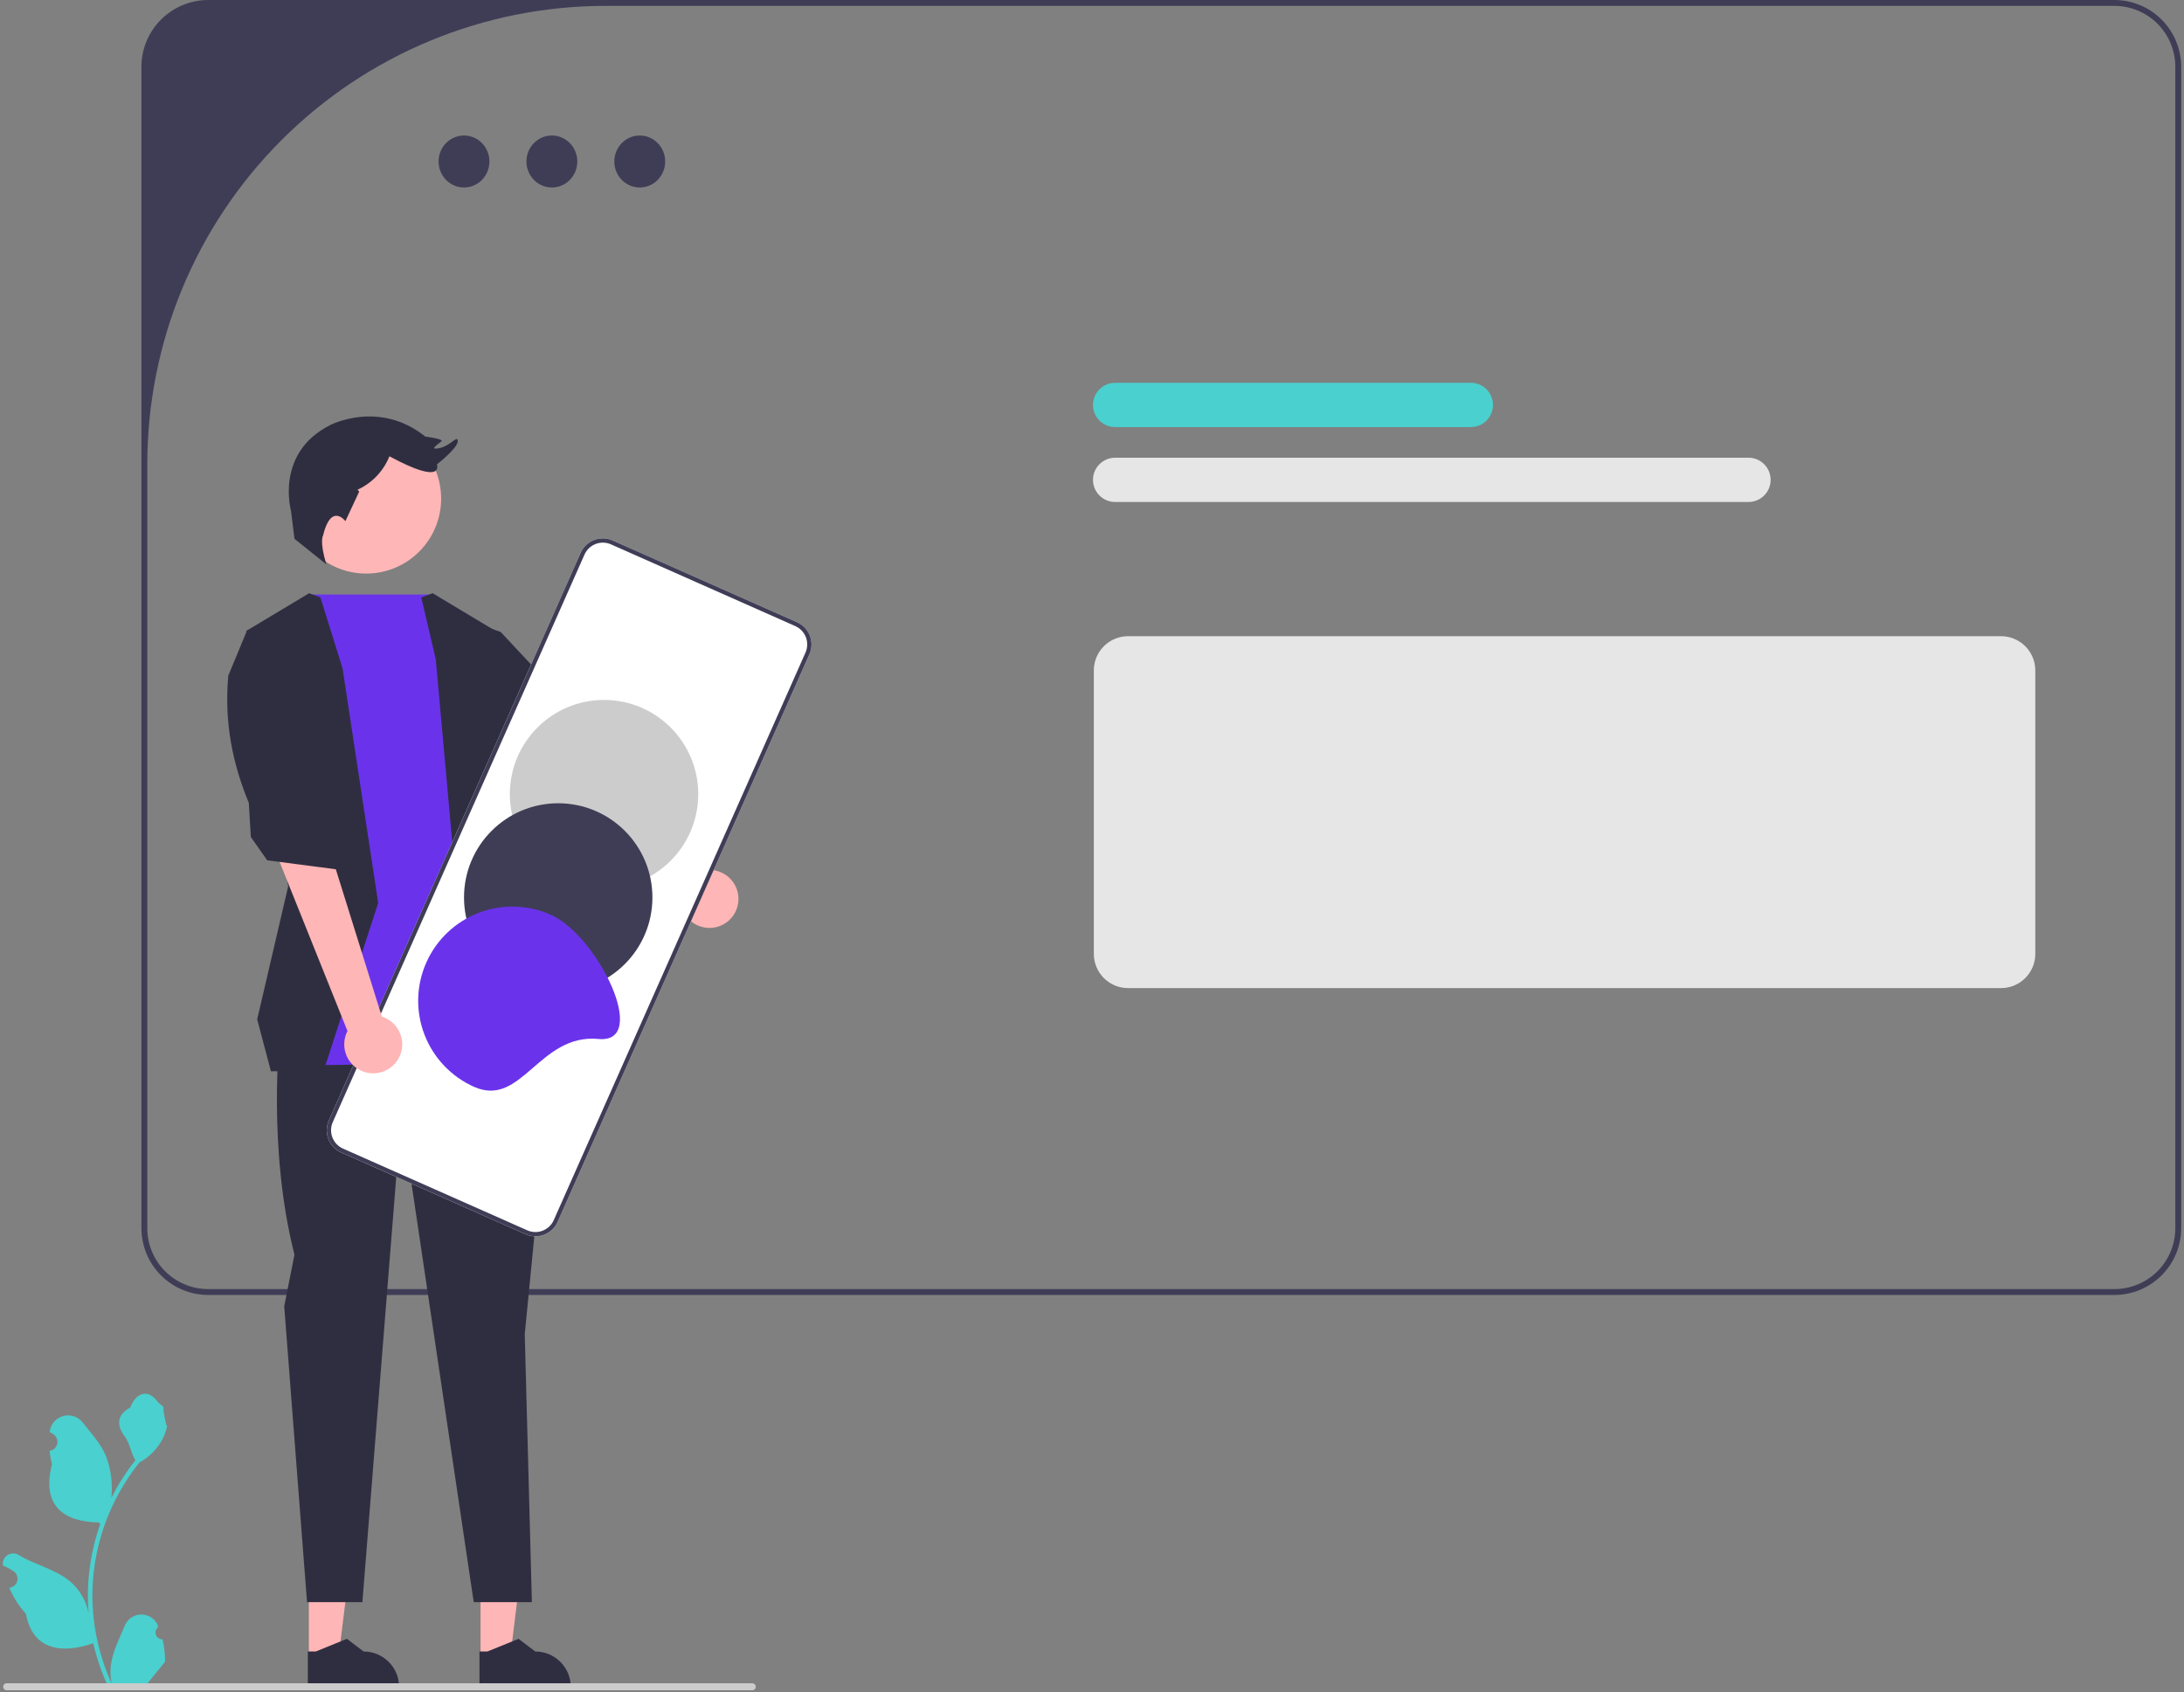 <svg width="742" height="575" viewBox="0 0 742 575" fill="none" xmlns="http://www.w3.org/2000/svg">
<rect x="0" y="0" width="742" height="575" fill="#808080" stroke="none"/>
<g clip-path="url(#clip0_120_334)">
<path d="M718.356 0H70.736C64.721 0.007 58.954 2.4 54.7 6.654C50.447 10.907 48.054 16.674 48.046 22.69V417.31C48.054 423.326 50.447 429.093 54.7 433.346C58.954 437.6 64.721 439.993 70.736 440H718.356C724.372 439.993 730.139 437.6 734.393 433.346C738.646 429.093 741.039 423.326 741.046 417.31V22.69C741.039 16.674 738.646 10.907 734.393 6.654C730.139 2.4 724.372 0.007 718.356 0ZM739.046 417.31C739.046 420.027 738.511 422.717 737.471 425.228C736.432 427.738 734.908 430.019 732.986 431.94C731.065 433.861 728.784 435.385 726.274 436.425C723.764 437.465 721.073 438 718.356 438H70.736C65.249 438 59.986 435.82 56.106 431.94C52.226 428.06 50.046 422.797 50.046 417.31V157.676C50.046 137.232 54.073 116.989 61.897 98.101C69.72 79.214 81.187 62.052 95.643 47.596C110.099 33.141 127.26 21.674 146.147 13.85C165.035 6.027 185.278 2 205.722 2H718.356C721.073 2 723.764 2.535 726.274 3.575C728.784 4.615 731.065 6.139 732.986 8.06C734.908 9.981 736.432 12.262 737.471 14.772C738.511 17.282 739.046 19.973 739.046 22.69V417.31Z" fill="#3F3D56"/>
<path d="M679.866 335.731H383.236C380.157 335.727 377.205 334.503 375.027 332.325C372.85 330.148 371.625 327.196 371.622 324.117V227.782C371.625 224.702 372.85 221.75 375.027 219.573C377.205 217.396 380.157 216.171 383.236 216.167H679.866C682.945 216.171 685.897 217.396 688.074 219.573C690.252 221.75 691.477 224.702 691.48 227.782V324.117C691.477 327.196 690.252 330.148 688.074 332.325C685.897 334.503 682.945 335.727 679.866 335.731Z" fill="#E6E6E6"/>
<path d="M217.349 63.707C222.122 63.707 225.991 59.752 225.991 54.873C225.991 49.994 222.122 46.038 217.349 46.038C212.576 46.038 208.707 49.994 208.707 54.873C208.707 59.752 212.576 63.707 217.349 63.707Z" fill="#3F3D56"/>
<path d="M187.495 63.707C192.268 63.707 196.137 59.752 196.137 54.873C196.137 49.994 192.268 46.038 187.495 46.038C182.722 46.038 178.853 49.994 178.853 54.873C178.853 59.752 182.722 63.707 187.495 63.707Z" fill="#3F3D56"/>
<path d="M157.641 63.707C162.414 63.707 166.283 59.752 166.283 54.873C166.283 49.994 162.414 46.038 157.641 46.038C152.868 46.038 148.999 49.994 148.999 54.873C148.999 59.752 152.868 63.707 157.641 63.707Z" fill="#3F3D56"/>
<path d="M499.719 145.109H378.854C376.86 145.109 374.947 144.317 373.537 142.906C372.126 141.496 371.334 139.583 371.334 137.589C371.334 135.594 372.126 133.682 373.537 132.271C374.947 130.861 376.86 130.069 378.854 130.069H499.719C501.714 130.069 503.626 130.861 505.037 132.271C506.447 133.682 507.239 135.594 507.239 137.589C507.239 139.583 506.447 141.496 505.037 142.906C503.626 144.317 501.714 145.109 499.719 145.109Z" fill="#4AD0CE"/>
<path d="M594.043 170.561H378.854C376.86 170.561 374.947 169.769 373.537 168.359C372.126 166.948 371.334 165.035 371.334 163.041C371.334 161.047 372.126 159.134 373.537 157.724C374.947 156.313 376.86 155.521 378.854 155.521H594.043C596.037 155.521 597.95 156.313 599.36 157.724C600.771 159.134 601.563 161.047 601.563 163.041C601.563 165.035 600.771 166.948 599.36 168.359C597.95 169.769 596.037 170.561 594.043 170.561Z" fill="#E6E6E6"/>
<path d="M163.256 563.077L173.345 563.076L178.144 524.161L163.254 524.162L163.256 563.077Z" fill="#FFB6B6"/>
<path d="M162.901 573.602L193.926 573.601V573.208C193.926 570.006 192.653 566.934 190.389 564.67C188.124 562.405 185.053 561.133 181.85 561.133L176.182 556.833L165.609 561.133L162.9 561.134L162.901 573.602Z" fill="#2F2E41"/>
<path d="M104.936 563.077L115.025 563.076L119.824 524.161L104.934 524.162L104.936 563.077Z" fill="#FFB6B6"/>
<path d="M104.58 573.602L135.605 573.601V573.208C135.604 570.006 134.332 566.934 132.067 564.67C129.803 562.405 126.731 561.133 123.529 561.133L117.861 556.833L107.287 561.133L104.579 561.134L104.58 573.602Z" fill="#2F2E41"/>
<path d="M231.215 304.697L196.841 272.461L206.151 256.865L240.052 295.633C242.064 295.431 244.089 295.852 245.853 296.84C247.617 297.829 249.034 299.336 249.912 301.157C250.79 302.978 251.087 305.026 250.761 307.021C250.435 309.017 249.504 310.864 248.092 312.312C246.681 313.759 244.858 314.738 242.871 315.114C240.885 315.49 238.83 315.246 236.987 314.414C235.144 313.583 233.602 312.204 232.569 310.466C231.536 308.728 231.064 306.714 231.215 304.697Z" fill="#FFB6B6"/>
<path d="M95.065 351.63C95.065 351.63 90.797 390.036 100.043 426.309L96.561 443.843L104.311 544.373H123.122L136.316 378.656L160.946 544.373H180.704L178.279 453.336L186.83 365.854L183.257 345.94L95.065 351.63Z" fill="#2F2E41"/>
<path d="M147.047 202H105.047L97.983 219.958L99.688 361.942C99.688 361.942 182.902 361.942 188.592 356.253L170.811 294.375L164.41 215.429L147.047 202Z" fill="#6A33EB"/>
<path d="M170.1 214.717L199.972 246.723L210.64 253.835L213.485 263.081L201.394 283.707L187.881 278.728L183.614 263.081L158.538 242.581L155.875 209.739L170.1 214.717Z" fill="#2F2E41"/>
<path d="M143.131 203.016L148.046 224L154.808 298.998L164.054 355.897H190.728L174.722 294.02L168.321 214.362L146.984 201.56L143.131 203.016Z" fill="#2F2E41"/>
<path d="M108.875 203.016L116.402 227.164L128.493 306.822L110.001 363.72L92.047 364L87.375 346.349L97.91 301.132L83.685 214.362L105.022 201.56L108.875 203.016Z" fill="#2F2E41"/>
<path d="M124.416 194.889C138.476 194.889 149.873 183.491 149.873 169.431C149.873 155.371 138.476 143.973 124.416 143.973C110.355 143.973 98.957 155.371 98.957 169.431C98.957 183.491 110.355 194.889 124.416 194.889Z" fill="#FFB6B6"/>
<path d="M109.729 182.033C109.729 182.033 108.506 183.888 110.867 191.757L100.043 183.068L98.859 173.525C98.859 173.525 93.35 153.851 112.237 144.408C112.237 144.408 128.763 135.751 144.502 148.343C144.502 148.343 150.797 149.129 150.01 149.916C149.223 150.703 145.289 153.064 149.223 152.277C153.158 151.49 155.519 147.556 155.519 149.916C155.519 152.277 148.436 157.786 148.436 157.786C148.436 157.786 151.191 165.262 132.304 155.032C130.284 160.082 126.392 164.157 121.44 166.408L122.046 167L117.352 177.066C117.352 177.066 112.483 170.623 109.729 182.033Z" fill="#2F2E41"/>
<path d="M111.727 380.688L197.259 187.832C198.149 185.831 199.797 184.264 201.84 183.477C203.884 182.689 206.156 182.744 208.159 183.629L270.792 211.407C272.793 212.297 274.359 213.945 275.147 215.988C275.935 218.032 275.88 220.304 274.995 222.307L189.462 415.164C188.572 417.165 186.925 418.731 184.881 419.519C182.838 420.307 180.565 420.252 178.562 419.366L115.929 391.588C113.928 390.698 112.362 389.051 111.574 387.007C110.786 384.964 110.841 382.691 111.727 380.688Z" fill="white"/>
<path d="M111.727 380.688L197.259 187.832C198.149 185.831 199.797 184.264 201.84 183.477C203.884 182.689 206.156 182.744 208.159 183.629L270.792 211.407C272.793 212.297 274.359 213.945 275.147 215.988C275.935 218.032 275.88 220.304 274.995 222.307L189.462 415.164C188.572 417.165 186.925 418.731 184.881 419.519C182.838 420.307 180.565 420.252 178.562 419.366L115.929 391.588C113.928 390.698 112.362 389.051 111.574 387.007C110.786 384.964 110.841 382.691 111.727 380.688ZM273.666 221.718C274.395 220.068 274.441 218.195 273.792 216.511C273.142 214.827 271.852 213.47 270.203 212.736L207.57 184.958C205.919 184.228 204.047 184.183 202.363 184.832C200.679 185.481 199.321 186.772 198.588 188.421L113.056 381.278C112.326 382.928 112.281 384.801 112.93 386.485C113.579 388.169 114.869 389.526 116.518 390.26L179.152 418.038C180.802 418.767 182.675 418.813 184.358 418.163C186.042 417.514 187.4 416.224 188.133 414.575L273.666 221.718Z" fill="#3F3D56"/>
<path d="M205.222 301.831C222.898 301.831 237.227 287.502 237.227 269.826C237.227 252.15 222.898 237.82 205.222 237.82C187.546 237.82 173.216 252.15 173.216 269.826C173.216 287.502 187.546 301.831 205.222 301.831Z" fill="#CCCCCC"/>
<path d="M189.651 336.94C207.327 336.94 221.656 322.61 221.656 304.934C221.656 287.258 207.327 272.929 189.651 272.929C171.975 272.929 157.646 287.258 157.646 304.934C157.646 322.61 171.975 336.94 189.651 336.94Z" fill="#3F3D56"/>
<path d="M161.105 369.3C157.262 367.596 153.794 365.152 150.896 362.107C147.998 359.063 145.729 355.477 144.217 351.556C142.705 347.634 141.981 343.453 142.084 339.251C142.188 335.049 143.119 330.909 144.823 327.067C146.527 323.225 148.971 319.756 152.016 316.859C155.06 313.961 158.646 311.692 162.567 310.18C166.489 308.668 170.67 307.943 174.872 308.047C179.074 308.151 183.214 309.082 187.056 310.786C203.214 317.952 220.933 354.707 203.337 353.018C183.188 351.084 177.263 376.466 161.105 369.3Z" fill="#6A33EB"/>
<path d="M118.056 350.313L93.046 288L113.046 292L129.737 345.435C131.668 346.037 133.366 347.218 134.602 348.818C135.838 350.418 136.552 352.36 136.646 354.38C136.74 356.399 136.211 358.399 135.13 360.108C134.048 361.816 132.467 363.151 130.602 363.93C128.736 364.709 126.676 364.895 124.7 364.463C122.725 364.031 120.931 363.002 119.561 361.515C118.19 360.028 117.311 358.155 117.042 356.151C116.773 354.147 117.127 352.109 118.056 350.313Z" fill="#FFB6B6"/>
<path d="M77.561 229.563C76.106 245.626 79.121 259.73 84.529 272.785L85.223 284.397L90.783 292.314L114.49 295.409L118.843 281.681L109.099 268.716L108.279 236.338L83.968 214.097L77.561 229.563Z" fill="#2F2E41"/>
<path d="M55.202 556.983C54.737 557.004 54.277 556.882 53.884 556.633C53.491 556.384 53.184 556.02 53.004 555.591C52.825 555.162 52.782 554.688 52.881 554.233C52.98 553.778 53.216 553.365 53.558 553.049L53.713 552.431C53.693 552.382 53.672 552.332 53.651 552.283C53.183 551.177 52.398 550.234 51.396 549.572C50.394 548.911 49.218 548.56 48.017 548.565C46.816 548.569 45.643 548.928 44.645 549.597C43.648 550.266 42.87 551.215 42.41 552.324C40.571 556.753 38.23 561.188 37.654 565.87C37.4 567.94 37.507 570.038 37.971 572.071C33.652 562.651 31.41 552.413 31.395 542.05C31.395 539.45 31.539 536.851 31.828 534.267C32.067 532.149 32.399 530.045 32.823 527.957C35.138 516.626 40.107 506.005 47.323 496.967C50.816 495.062 53.64 492.131 55.416 488.571C56.059 487.291 56.514 485.925 56.766 484.515C56.372 484.566 55.28 478.566 55.578 478.198C55.029 477.365 54.046 476.95 53.446 476.137C50.464 472.094 46.355 472.8 44.21 478.295C39.628 480.607 39.583 484.443 42.395 488.131C44.184 490.478 44.429 493.654 45.999 496.166C45.837 496.373 45.67 496.573 45.508 496.78C42.556 500.575 39.984 504.651 37.827 508.948C38.352 504.134 37.726 499.264 36.001 494.739C34.252 490.522 30.976 486.97 28.09 483.324C27.327 482.345 26.291 481.613 25.112 481.223C23.933 480.832 22.665 480.8 21.468 481.13C20.271 481.46 19.199 482.138 18.387 483.077C17.575 484.016 17.06 485.175 16.906 486.407C16.9 486.461 16.895 486.515 16.889 486.568C17.318 486.81 17.737 487.067 18.148 487.338C18.663 487.683 19.063 488.175 19.294 488.751C19.525 489.326 19.577 489.958 19.443 490.564C19.309 491.169 18.995 491.72 18.542 492.144C18.09 492.568 17.519 492.846 16.906 492.94L16.844 492.95C16.996 494.494 17.266 496.025 17.651 497.529C13.949 511.845 21.941 517.059 33.352 517.293C33.604 517.422 33.85 517.552 34.102 517.674C31.935 523.815 30.576 530.211 30.058 536.702C29.766 540.532 29.783 544.379 30.11 548.205L30.091 548.07C29.264 543.814 26.994 539.975 23.664 537.199C18.719 533.137 11.731 531.641 6.396 528.375C5.829 528.011 5.17 527.817 4.496 527.815C3.822 527.813 3.162 528.005 2.593 528.366C2.024 528.727 1.57 529.244 1.285 529.854C1.001 530.465 0.896 531.144 0.985 531.812L1.007 531.955C1.802 532.279 2.576 532.652 3.325 533.072C3.754 533.314 4.173 533.571 4.584 533.842C5.1 534.187 5.499 534.679 5.73 535.255C5.961 535.83 6.013 536.462 5.879 537.067C5.745 537.673 5.431 538.224 4.978 538.648C4.526 539.072 3.956 539.349 3.343 539.444L3.28 539.454C3.235 539.46 3.196 539.467 3.151 539.473C4.51 542.718 6.417 545.705 8.789 548.302C11.104 560.799 21.045 561.985 31.68 558.346H31.686C32.853 563.416 34.544 568.351 36.731 573.072H54.751C54.815 572.872 54.873 572.665 54.932 572.465C53.264 572.57 51.589 572.47 49.945 572.168C51.282 570.527 52.619 568.874 53.956 567.233C53.986 567.203 54.014 567.17 54.04 567.136C54.718 566.297 55.403 565.464 56.081 564.624L56.082 564.623C56.118 562.049 55.822 559.481 55.202 556.983Z" fill="#4AD0CE"/>
<path d="M256.754 573.126C256.754 573.282 256.724 573.437 256.664 573.581C256.604 573.726 256.517 573.857 256.406 573.968C256.295 574.079 256.164 574.166 256.019 574.226C255.875 574.286 255.72 574.316 255.563 574.315H2.273C1.958 574.315 1.655 574.19 1.432 573.967C1.209 573.744 1.083 573.441 1.083 573.126C1.083 572.81 1.209 572.507 1.432 572.284C1.655 572.061 1.958 571.936 2.273 571.936H255.563C255.72 571.935 255.875 571.966 256.019 572.025C256.164 572.085 256.295 572.172 256.406 572.283C256.517 572.394 256.604 572.525 256.664 572.67C256.724 572.814 256.754 572.969 256.754 573.126Z" fill="#CCCCCC"/>
</g>
<defs>
<clipPath id="clip0_120_334">
<rect width="740.092" height="574.315" fill="white" transform="translate(0.954)"/>
</clipPath>
</defs>
</svg>
